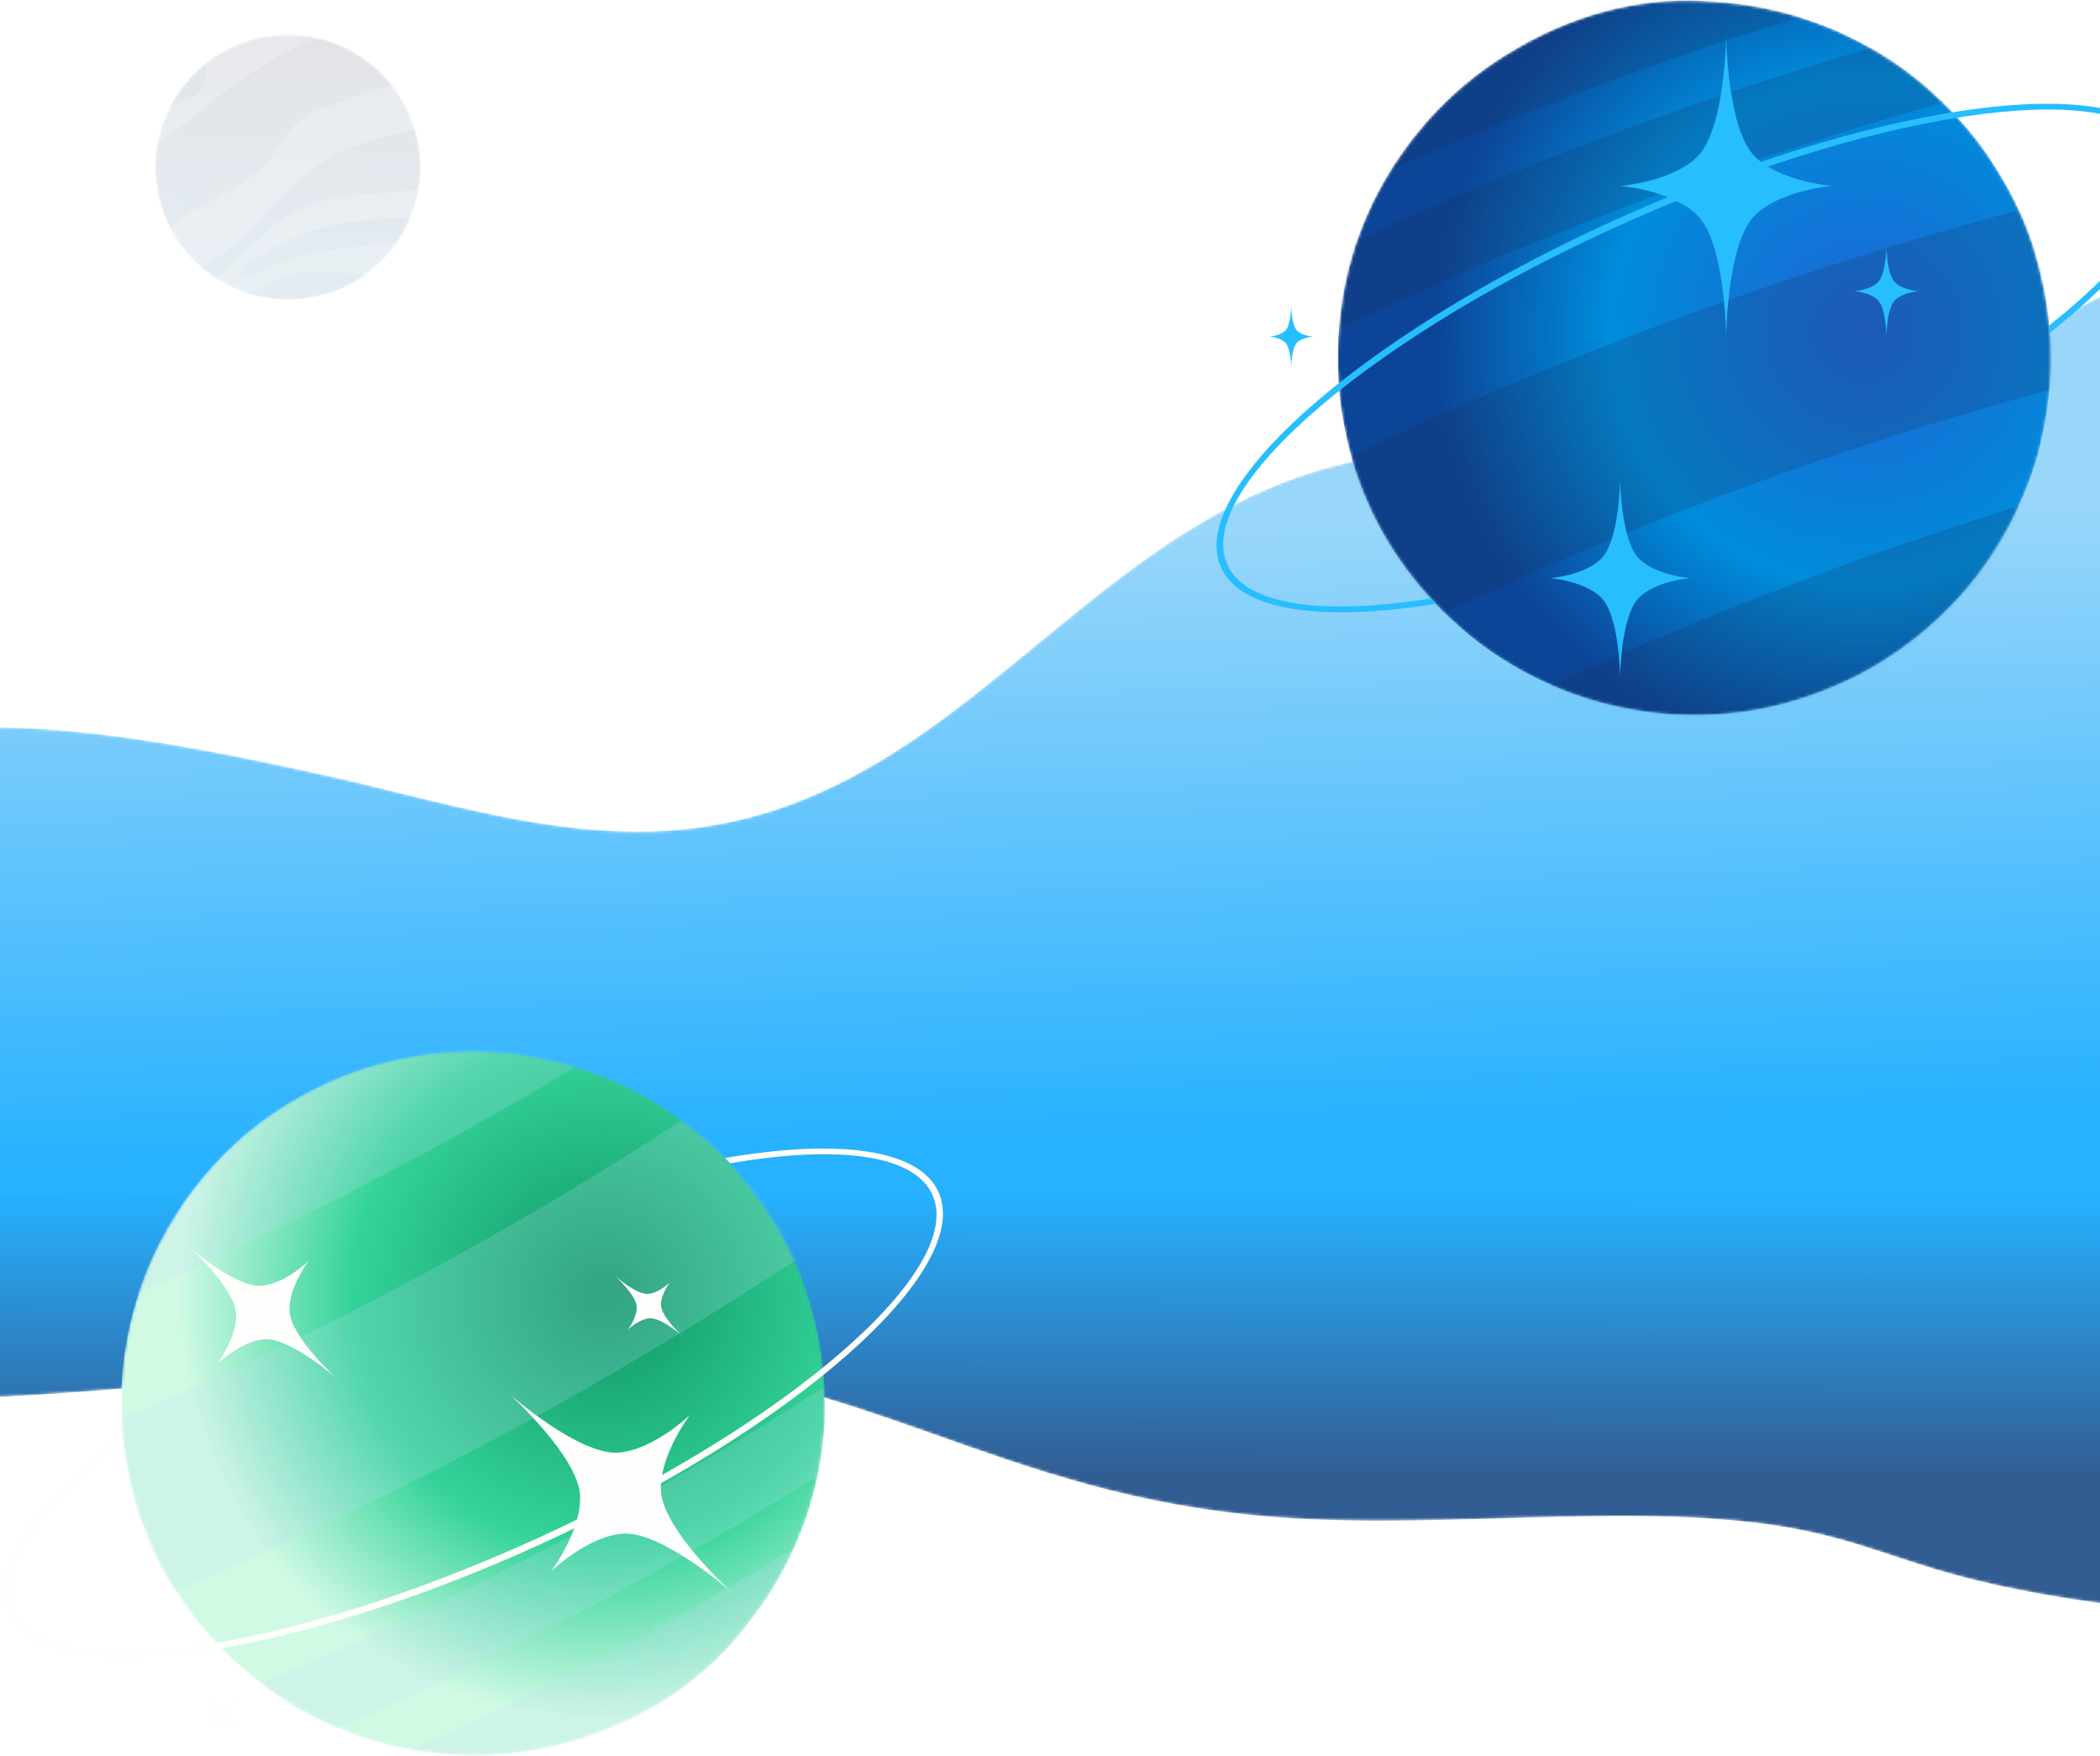 <svg width="744" height="622" viewBox="0 0 744 622" fill="none" xmlns="http://www.w3.org/2000/svg">
<mask id="mask0_455_3442" style="mask-type:luminance" maskUnits="userSpaceOnUse" x="55" y="12" width="94" height="95">
<path d="M101.995 12.237C127.949 12.237 148.989 33.277 148.989 59.232C148.989 85.186 127.949 106.227 101.995 106.227C76.04 106.227 55 85.186 55 59.232C55 33.277 76.04 12.237 101.995 12.237Z" fill="white"/>
</mask>
<g mask="url(#mask0_455_3442)">
<path d="M101.995 12.237C127.949 12.237 148.989 33.277 148.989 59.232C148.989 85.186 127.949 106.227 101.995 106.227C76.04 106.227 55 85.186 55 59.232C55 33.277 76.04 12.237 101.995 12.237Z" fill="url(#paint0_linear_455_3442)" fill-opacity="0.1"/>
<path opacity="0.3" d="M130.692 86.8C134.072 86.414 137.477 86.042 140.874 85.626C142.69 82.952 144.24 80.08 145.483 77.051C134.965 77.533 124.415 77.747 114.321 80.597C107.484 82.527 101.058 85.626 94.833 89.006C92.133 90.472 88.823 91.82 86.447 93.781C85.278 94.749 82.581 98.229 85.908 98.128C89.563 98.014 92.728 95.751 96.002 94.39C99.631 92.88 103.387 91.693 107.195 90.722C114.899 88.756 122.8 87.701 130.688 86.795L130.692 86.8ZM106.875 73.698C94.921 79.301 86.779 90.625 76.173 98.496C74.496 97.393 72.894 96.184 71.38 94.88C75.333 92.608 79.088 89.991 82.577 87.058C93.717 77.677 102.179 65.145 114.479 57.345C123.273 51.768 133.503 48.962 143.627 46.55C144.752 46.283 145.89 46.021 147.033 45.78C148.302 50.043 148.989 54.556 148.989 59.231C148.989 61.958 148.753 64.633 148.307 67.237C144.792 67.609 141.268 67.925 137.74 68.178C127.247 68.931 116.396 69.238 106.875 73.698ZM119.635 36.307C114.833 37.966 109.913 39.691 106.026 42.965C100.966 47.229 98.235 53.633 93.77 58.518C87.712 65.141 78.983 68.481 71.117 72.81C67.217 74.955 63.334 77.607 60.24 80.82C56.891 74.355 54.996 67.014 54.996 59.231C54.996 56.334 55.258 53.493 55.762 50.739C63.045 46.209 69.66 40.387 76.405 35.007C87.449 26.205 99.894 18.212 113.135 13.567C123.325 16.045 132.216 21.845 138.593 29.755C132.273 31.939 125.952 34.123 119.635 36.303V36.307ZM65.641 35.524C63.886 36.242 62.104 36.907 60.31 37.516C63.33 31.729 67.519 26.651 72.566 22.593C73.529 26.24 73.144 30.122 70.517 32.692C69.165 34.014 67.397 34.81 65.646 35.524H65.641ZM88.04 104.116C95.547 99.06 104.547 96.241 113.599 96.136C118.891 96.075 124.192 96.907 129.471 97.353C121.745 102.934 112.255 106.222 101.995 106.222C97.136 106.222 92.452 105.486 88.04 104.116Z" fill="url(#paint1_linear_455_3442)" fill-opacity="0.1"/>
</g>
<mask id="mask1_455_3442" style="mask-type:luminance" maskUnits="userSpaceOnUse" x="-798" y="80" width="1780" height="348">
<path d="M938.576 93.057C866.895 68.957 776.515 79.823 719.476 119.423C702.971 130.867 688.853 144.577 669.276 153.006C616.072 175.932 546.999 151.808 486.87 161.97C385.022 179.173 342.3 286.237 238.291 294.097C195.854 297.305 153.128 282.844 113.104 274.12C54.131 261.26 -10.61 248.564 -66.91 266.344C-118.378 282.6 -155.709 322.638 -211.518 326.605C-256.319 329.792 -296.728 308.48 -337.519 294.178C-433.859 260.412 -549.493 265.967 -641.63 303.666C-709.267 331.343 -762.534 376.157 -797.38 427.17L981.995 425.798L938.576 93.034L938.576 93.057Z" fill="white"/>
</mask>
<g mask="url(#mask1_455_3442)">
<path d="M938.576 93.057C866.895 68.957 776.515 79.823 719.476 119.423C702.971 130.867 688.853 144.577 669.276 153.006C616.072 175.932 546.999 151.808 486.87 161.97C385.022 179.173 342.3 286.237 238.291 294.097C195.854 297.305 153.128 282.844 113.104 274.12C54.131 261.26 -10.61 248.564 -66.91 266.344C-118.378 282.6 -155.709 322.638 -211.518 326.605C-256.319 329.792 -296.728 308.48 -337.519 294.178C-433.859 260.412 -549.493 265.967 -641.63 303.666C-709.267 331.343 -762.534 376.157 -797.38 427.17L981.995 425.798L938.576 93.034L938.576 93.057Z" fill="url(#paint2_linear_455_3442)"/>
</g>
<mask id="mask2_455_3442" style="mask-type:luminance" maskUnits="userSpaceOnUse" x="-835" y="422" width="1782" height="151">
<path d="M905.705 567.521C834.107 577.893 743.543 573.141 686.159 555.989C669.554 551.032 655.324 545.097 635.664 541.442C582.236 531.499 513.249 541.884 452.977 537.455C350.887 529.956 307.365 483.652 203.177 480.19C160.666 478.777 117.99 485.001 77.98 488.747C19.026 494.27 -45.704 499.718 -102.195 491.998C-153.838 484.939 -191.494 467.61 -247.398 465.861C-292.275 464.456 -332.583 473.642 -373.323 479.8C-469.541 494.335 -585.353 491.862 -677.864 475.51C-745.774 463.505 -799.419 444.102 -834.664 422.03L946.848 423.723L905.705 567.53L905.705 567.521Z" fill="white"/>
</mask>
<g mask="url(#mask2_455_3442)">
<path d="M905.705 567.521C834.107 577.893 743.543 573.141 686.159 555.989C669.554 551.032 655.324 545.097 635.664 541.442C582.236 531.499 513.249 541.884 452.977 537.455C350.887 529.956 307.365 483.652 203.177 480.19C160.666 478.777 117.99 485.001 77.98 488.747C19.026 494.27 -45.704 499.718 -102.195 491.998C-153.838 484.939 -191.494 467.61 -247.398 465.861C-292.275 464.456 -332.583 473.642 -373.323 479.8C-469.541 494.335 -585.353 491.862 -677.864 475.51C-745.775 463.505 -799.419 444.102 -834.664 422.03L946.848 423.723L905.705 567.53L905.705 567.521Z" fill="url(#paint3_linear_455_3442)"/>
</g>
<mask id="mask3_455_3442" style="mask-type:luminance" maskUnits="userSpaceOnUse" x="42" y="372" width="251" height="250">
<path d="M255.53 408.766C254.812 408.064 254.113 407.378 253.415 406.725C247.023 400.624 238.87 394.167 228.598 388.405C223.679 385.495 216.806 382.089 207.965 379.1C205.826 378.344 203.4 377.588 200.962 376.917C200.377 376.748 199.777 376.596 199.193 376.427C198.969 376.355 198.748 376.317 198.508 376.264C197.839 376.082 197.187 375.917 196.52 375.77C193.076 374.937 189.743 374.266 186.505 373.776C185.448 373.6 184.392 373.458 183.353 373.298C183.216 373.272 183.097 373.262 182.945 373.254C182.196 373.161 181.448 373.069 180.717 372.993C174.63 372.294 168.965 372.162 163.742 372.36C162.748 372.4 161.754 372.44 160.778 372.496C160.34 372.521 159.937 372.544 159.499 372.569C159.095 372.592 158.691 372.615 158.287 372.638C158.103 372.666 157.935 372.675 157.767 372.685C157.565 372.696 157.363 372.708 157.179 372.735C156.826 372.772 156.456 372.794 156.104 372.831C149.453 373.448 144.393 374.396 140.26 375.308C140.143 375.331 140.026 375.355 139.909 375.378C139.959 375.359 140.026 375.355 140.06 375.353C139.626 375.445 139.21 375.553 138.81 375.644C137.11 376.011 135.166 376.545 133.208 377.13C132.127 377.411 131.064 377.708 130.154 378.014C127.65 378.782 124.34 379.917 121.899 380.901C121.899 380.901 121.868 380.936 121.834 380.938C120.646 381.411 119.492 381.883 118.356 382.37C118.356 382.37 118.341 382.388 118.325 382.406C118.309 382.423 118.259 382.443 118.226 382.445C117.551 382.737 116.892 383.011 116.284 383.299C115.429 383.686 114.608 384.07 113.804 384.471C111.306 385.627 108.783 386.92 106.218 388.367C106.202 388.385 106.186 388.402 106.152 388.404C104.126 389.533 102.103 390.73 100.055 392.063C89.689 398.617 80.51 406.673 72.53 416.147C68.342 420.963 63.973 426.988 59.915 433.992L59.455 434.761C59.455 434.761 59.455 434.761 59.439 434.779C59.423 434.797 59.407 434.814 59.391 434.832C58.322 436.717 57.27 438.618 56.198 440.756C55.471 442.149 54.692 443.814 54.067 445.235C54.051 445.253 54.036 445.27 54.022 445.322C53.962 445.46 53.887 445.617 53.828 445.755C52.802 448.093 52.324 449.134 51.638 450.946C51.549 451.154 51.476 451.344 51.403 451.534C50.624 453.486 50.117 454.883 49.532 456.69C49.145 457.843 48.773 458.979 48.404 460.148C48.374 460.218 48.361 460.269 48.349 460.354C47.881 461.85 47.464 463.36 47.05 464.903C47.036 464.955 47.022 465.006 46.992 465.076C46.633 466.413 46.307 467.749 45.999 469.101C45.786 470.059 45.589 470.999 45.408 471.921C45.345 472.279 45.248 472.639 45.185 472.997C43.319 482.493 42.937 490.249 42.943 495.162C42.939 495.669 42.946 496.057 42.942 496.277C42.924 498.524 42.965 500.632 43.065 502.315C43.097 502.853 43.116 503.443 43.168 504.031C43.17 504.065 43.174 504.132 43.176 504.166L43.184 504.301C43.352 507.128 43.628 510.624 44.305 515.179C47.347 536.467 55.73 556.132 68.888 572.907C69.255 573.393 69.637 573.861 70.022 574.362C70.075 574.41 70.113 574.475 70.168 574.556C72.214 577.141 74.392 579.685 76.354 581.717C76.478 581.828 76.605 581.973 76.732 582.117C78.282 583.751 80.041 585.508 81.884 587.243C82.171 587.531 82.459 587.818 82.728 588.09L83.691 588.946C84.351 589.533 84.993 590.105 85.635 590.676C87.186 592.056 88.716 593.353 90.15 594.47C91.426 595.478 92.682 596.436 93.934 597.327C94.059 597.438 94.218 597.547 94.358 597.64C94.782 597.954 95.224 598.283 95.646 598.563C96.351 599.063 97.039 599.547 97.691 599.999C97.726 600.031 97.78 600.079 97.815 600.11C97.869 600.158 97.922 600.206 97.992 600.235C115.389 612.209 135.217 619.331 156.232 621.168C156.759 621.222 157.301 621.259 157.828 621.313C158.066 621.333 158.303 621.354 158.541 621.374C159.321 621.43 160.083 621.471 160.794 621.498C177.726 622.539 193.699 619.953 207.98 615.066C232.724 606.93 252.057 592.449 265.019 575.041C265.019 575.041 265.05 575.005 265.066 574.988C265.193 574.845 265.335 574.685 265.444 574.527C266.089 573.73 266.698 572.902 267.355 572.02C267.606 571.702 267.839 571.367 268.073 571.033C268.417 570.574 268.745 570.133 269.04 569.694C269.04 569.694 269.056 569.677 269.072 569.659C269.461 569.113 269.819 568.603 270.146 568.128C270.161 568.111 270.177 568.093 270.193 568.075C271.607 566.018 272.471 564.652 272.533 564.547C273.694 562.775 274.419 561.636 275.532 559.63C275.612 559.541 275.671 559.403 275.732 559.298C275.825 559.158 275.884 559.019 275.96 558.863C276.035 558.707 276.112 558.584 276.187 558.428C276.63 557.642 277.087 556.806 277.575 555.934L277.788 555.55L278.561 554.07C278.561 554.07 278.625 553.999 278.639 553.948L278.67 553.912C279.459 552.415 280.372 550.454 281.12 548.824C281.135 548.806 281.151 548.789 281.149 548.755C281.224 548.599 281.299 548.442 281.359 548.304C281.493 548.009 281.612 547.732 281.73 547.455C281.76 547.386 281.79 547.317 281.835 547.23C282.578 545.532 283.025 544.527 283.622 542.923C283.681 542.784 283.738 542.612 283.797 542.474C283.813 542.456 283.829 542.438 283.843 542.387C284.268 541.299 284.691 540.177 285.096 539.039C285.254 538.574 285.396 538.127 285.572 537.678C285.759 537.144 285.931 536.627 286.119 536.093C286.322 535.541 286.506 534.939 286.688 534.304C287.411 531.983 288.035 529.702 288.579 527.509C288.593 527.458 288.607 527.406 288.621 527.355C291.686 515.038 292.278 504.856 292.262 498.913C292.265 498.406 292.259 498.018 292.263 497.798C292.254 496.228 292.213 494.694 292.17 493.126C292.16 492.671 292.149 492.215 292.155 491.742C292.114 489.921 291.902 486.927 291.533 483.571C290.843 477.093 289.678 470.861 288.026 464.961C287.785 464.046 287.529 463.149 287.277 462.319C287.104 461.687 286.894 460.99 286.666 460.277C282.666 446.997 277.116 436.608 271.932 428.968C271.506 428.334 271.097 427.716 270.693 427.165C270.637 427.084 270.546 426.971 270.491 426.889C265.753 419.933 260.743 414.073 255.823 409.154C255.734 409.075 255.645 408.995 255.555 408.916L255.53 408.766Z" fill="white"/>
</mask>
<g mask="url(#mask3_455_3442)">
<path d="M255.53 408.767C254.812 408.065 254.113 407.379 253.415 406.726C247.023 400.625 238.87 394.168 228.598 388.406C223.679 385.496 216.806 382.09 207.965 379.101C205.826 378.345 203.4 377.589 200.962 376.918C200.377 376.749 199.777 376.597 199.193 376.428C198.969 376.356 198.748 376.318 198.508 376.265C197.839 376.083 197.187 375.918 196.52 375.77C193.076 374.937 189.743 374.267 186.505 373.777C185.448 373.601 184.392 373.459 183.353 373.299C183.216 373.273 183.097 373.263 182.945 373.254C182.196 373.162 181.448 373.07 180.717 372.994C174.63 372.295 168.965 372.163 163.742 372.361C162.748 372.401 161.754 372.441 160.778 372.497C160.341 372.522 159.937 372.545 159.499 372.57C159.095 372.593 158.691 372.616 158.287 372.639C158.103 372.667 157.935 372.676 157.767 372.686C157.565 372.697 157.363 372.709 157.179 372.736C156.826 372.773 156.456 372.795 156.104 372.832C149.453 373.449 144.393 374.397 140.26 375.309C140.143 375.332 140.026 375.356 139.909 375.379C139.959 375.36 140.026 375.356 140.06 375.354C139.626 375.446 139.21 375.554 138.81 375.645C137.11 376.012 135.166 376.546 133.208 377.131C132.127 377.412 131.064 377.709 130.154 378.015C127.65 378.783 124.34 379.918 121.899 380.902C121.899 380.902 121.868 380.937 121.834 380.939C120.646 381.412 119.492 381.884 118.356 382.371C118.356 382.371 118.341 382.389 118.325 382.406C118.309 382.424 118.259 382.444 118.226 382.446C117.551 382.738 116.892 383.012 116.284 383.3C115.429 383.687 114.608 384.071 113.804 384.472C111.306 385.628 108.783 386.921 106.218 388.368C106.202 388.386 106.186 388.403 106.152 388.405C104.126 389.534 102.103 390.731 100.055 392.064C89.689 398.618 80.51 406.674 72.53 416.148C68.342 420.964 63.973 426.989 59.915 433.993L59.455 434.762C59.455 434.762 59.455 434.762 59.439 434.78C59.423 434.798 59.407 434.815 59.391 434.833C58.322 436.718 57.27 438.619 56.198 440.757C55.471 442.15 54.692 443.815 54.067 445.236C54.051 445.254 54.036 445.271 54.022 445.323C53.962 445.461 53.887 445.618 53.828 445.756C52.802 448.094 52.324 449.135 51.638 450.947C51.549 451.155 51.476 451.345 51.403 451.535C50.625 453.487 50.117 454.884 49.532 456.691C49.145 457.844 48.774 458.98 48.404 460.149C48.375 460.219 48.361 460.27 48.349 460.355C47.881 461.851 47.464 463.361 47.05 464.904C47.036 464.956 47.022 465.007 46.992 465.077C46.633 466.414 46.307 467.75 46 469.102C45.786 470.059 45.589 470.999 45.408 471.922C45.345 472.28 45.248 472.64 45.185 472.998C43.319 482.494 42.937 490.249 42.943 495.163C42.939 495.67 42.946 496.058 42.942 496.278C42.924 498.524 42.965 500.633 43.065 502.316C43.097 502.854 43.116 503.444 43.168 504.032C43.17 504.066 43.174 504.133 43.176 504.167L43.184 504.302C43.352 507.129 43.628 510.625 44.305 515.18C47.347 536.468 55.73 556.133 68.888 572.908C69.255 573.394 69.637 573.862 70.022 574.363C70.075 574.411 70.113 574.476 70.169 574.557C72.214 577.142 74.392 579.685 76.354 581.718C76.479 581.829 76.605 581.974 76.732 582.118C78.282 583.752 80.041 585.509 81.884 587.244C82.172 587.531 82.459 587.819 82.728 588.091L83.691 588.947C84.351 589.534 84.993 590.106 85.635 590.677C87.186 592.057 88.716 593.354 90.15 594.471C91.426 595.479 92.682 596.437 93.934 597.328C94.059 597.439 94.218 597.548 94.359 597.641C94.782 597.955 95.224 598.284 95.646 598.564C96.352 599.064 97.039 599.548 97.691 600C97.726 600.032 97.78 600.08 97.816 600.111C97.869 600.159 97.922 600.207 97.992 600.236C115.39 612.209 135.217 619.332 156.232 621.169C156.759 621.223 157.301 621.26 157.828 621.314C158.066 621.334 158.303 621.355 158.541 621.375C159.321 621.431 160.083 621.472 160.794 621.499C177.726 622.54 193.699 619.954 207.981 615.067C232.724 606.931 252.058 592.45 265.019 575.042C265.019 575.042 265.051 575.006 265.066 574.989C265.193 574.846 265.335 574.686 265.444 574.528C266.089 573.731 266.698 572.903 267.355 572.021C267.606 571.702 267.839 571.368 268.073 571.034C268.417 570.575 268.745 570.134 269.04 569.695C269.04 569.695 269.056 569.678 269.072 569.66C269.461 569.114 269.819 568.604 270.146 568.129C270.161 568.111 270.177 568.094 270.193 568.076C271.607 566.019 272.471 564.653 272.533 564.548C273.694 562.776 274.419 561.637 275.533 559.631C275.612 559.542 275.671 559.404 275.732 559.299C275.825 559.159 275.884 559.02 275.96 558.864C276.035 558.708 276.112 558.585 276.187 558.429C276.63 557.643 277.087 556.807 277.575 555.935L277.788 555.551L278.562 554.071C278.562 554.071 278.625 554 278.639 553.949L278.67 553.913C279.459 552.416 280.372 550.455 281.12 548.825C281.135 548.807 281.151 548.79 281.149 548.756C281.224 548.6 281.299 548.443 281.359 548.305C281.493 548.01 281.612 547.733 281.73 547.456C281.76 547.387 281.79 547.318 281.835 547.231C282.578 545.533 283.025 544.528 283.622 542.924C283.681 542.785 283.738 542.613 283.798 542.475C283.813 542.457 283.829 542.439 283.843 542.388C284.268 541.3 284.691 540.178 285.096 539.04C285.254 538.575 285.396 538.128 285.572 537.679C285.759 537.145 285.931 536.628 286.119 536.094C286.323 535.542 286.506 534.94 286.688 534.305C287.411 531.984 288.035 529.703 288.579 527.51C288.593 527.459 288.607 527.407 288.621 527.356C291.686 515.039 292.278 504.857 292.262 498.914C292.265 498.407 292.259 498.019 292.263 497.799C292.254 496.229 292.213 494.695 292.17 493.127C292.16 492.672 292.15 492.216 292.155 491.743C292.114 489.922 291.902 486.928 291.533 483.572C290.843 477.094 289.678 470.862 288.026 464.962C287.785 464.047 287.529 463.15 287.277 462.32C287.104 461.688 286.894 460.991 286.666 460.278C282.666 446.998 277.116 436.609 271.932 428.969C271.506 428.335 271.097 427.717 270.693 427.166C270.637 427.085 270.546 426.972 270.491 426.89C265.753 419.934 260.743 414.074 255.823 409.155C255.734 409.076 255.645 408.996 255.555 408.917L255.53 408.767Z" fill="url(#paint4_radial_455_3442)"/>
<g style="mix-blend-mode:screen" opacity="0.2">
<path d="M360.234 390.474C355.758 378.017 350.578 366.782 345.104 356.848C344.989 356.618 344.858 356.406 344.743 356.176C343.704 354.328 342.684 352.529 341.649 350.748C338.373 345.094 334.441 339.207 330.218 333.252C178.15 452.855 -3.941 537.218 -191.335 576.266C-188.705 588.93 -185.16 601.356 -180.502 613.465C-180.058 614.689 -179.58 615.911 -179.101 617.133C-179.042 617.281 -178.982 617.43 -178.905 617.594C-176.355 624.1 -173.466 630.621 -170.667 635.914C-170.495 636.258 -170.289 636.601 -170.116 636.946C-170.039 637.11 -169.926 637.306 -169.815 637.469C20.159 595.775 204.449 510.34 360.234 390.474ZM-21.082 761.038C-21.581 760.881 -22.08 760.724 -22.58 760.567C-23.717 760.193 -24.818 759.851 -25.955 759.477C-61.4 748.031 -92.648 729.643 -118.626 705.298C57.223 669.78 228.615 593.812 374.671 485.848C374.613 487.709 374.512 489.69 374.381 491.74C373.625 505.121 371.631 518.995 368.42 533.124C366.782 540.494 365.056 546.958 363.819 550.861C363.507 551.858 363.193 552.822 362.881 553.819C361.848 557.17 360.792 560.438 359.692 563.793C359.55 564.24 359.277 565.049 358.886 566.135C354.774 578.189 346.58 598.276 332.243 621.567C229.771 684.29 118.866 733.618 4.48 767.359C-2.447 765.915 -9.358 764.453 -16.252 762.433C-17.797 762.015 -19.378 761.565 -21.048 761.036L-21.082 761.038ZM-158.471 387.812C-158.255 387.462 -158.057 387.096 -157.842 386.746C-156.738 384.859 -155.668 382.975 -154.483 381.033C-152.84 378.288 -151.125 375.607 -149.392 372.942C-149.297 372.835 -149.253 372.714 -149.176 372.592C-147.18 369.523 -145.147 366.52 -143.044 363.546C-142.933 363.422 -142.858 363.265 -142.747 363.141C-141.111 360.836 -139.457 358.546 -137.765 356.322C-137.251 355.6 -136.78 355 -136.277 354.363C-39.215 323.858 55.004 281.647 142.842 229.013C146.681 229.367 150.676 229.797 155.017 230.376C155.818 230.482 156.667 230.569 157.434 230.677C157.86 230.737 158.304 230.813 158.747 230.889C159.155 230.933 159.514 230.997 159.94 231.057C160.843 231.191 161.73 231.343 162.636 231.51C163.557 231.66 164.496 231.826 165.468 231.99C167.653 232.371 169.871 232.751 172.042 233.184C175.049 233.755 178.223 234.57 181.339 235.269C75.746 301.75 -39.53 353.405 -158.471 387.812ZM-196.054 539.056C-197.023 519.138 -195.717 498.821 -191.804 478.337C-189.988 468.289 -188.025 460.698 -186.329 454.591L-186.246 454.282C-186.246 454.282 -186.19 454.076 -186.163 453.973C-185.801 452.669 -185.436 451.433 -185.1 450.266C-184.511 448.24 -183.79 445.886 -182.976 443.391C-35.472 406.439 107.314 341.359 232.839 253.09C235.462 254.307 238.055 255.307 240.687 256.659C241.992 257.31 243.3 257.995 244.626 258.696C245.079 258.94 245.531 259.151 245.985 259.395C247.154 260.02 248.323 260.646 249.494 261.305C254.279 263.935 258.989 266.721 263.103 269.424C280.11 280.151 292.538 290.853 301.109 299.463C304.011 302.234 306.542 305.027 309.19 307.797C158.888 418.485 -15.867 498.124 -196.039 539.038L-196.054 539.056ZM-130.499 693.433C-132.754 691.013 -135.042 688.628 -137.202 686.101C-137.31 686.006 -137.403 685.859 -137.476 685.762C-137.565 685.683 -137.639 685.586 -137.712 685.488C-138.818 684.218 -139.946 682.864 -141.13 681.429C-141.839 680.575 -142.551 679.687 -143.263 678.799C-143.501 678.492 -143.737 678.219 -143.974 677.912C-145.745 675.7 -147.487 673.385 -149.268 671.005C37.094 633.333 218.585 551.655 371.917 435.407C373.356 444.526 374.302 454.45 374.639 465.202C224.705 575.836 49.631 654.648 -130.481 693.449L-130.499 693.433Z" fill="#C4DBFB"/>
</g>
</g>
<g filter="url(#filter0_d_455_3442)">
<path d="M43.302 507.192C43.37 508.049 43.438 508.905 43.54 509.76C13.861 533.922 -1.551 556.51 5.023 570.844C17.215 597.39 100.086 585.88 189.753 545.154C279.436 504.411 342.47 449.67 330.293 423.106C325.317 412.291 308.657 407.794 284.559 409.017C276.684 409.416 267.984 410.452 258.691 412.045C258.114 411.437 257.534 410.796 256.905 410.174C296.583 403.321 325.429 406.82 332.45 422.123C345.189 449.886 281.597 506.042 190.729 547.325C137.736 571.401 87.002 585.159 51.369 586.973C25.905 588.258 8.142 583.418 2.834 571.863C-4.205 556.544 12.071 532.556 43.286 507.21L43.302 507.192Z" fill="#FEFEFC"/>
</g>
<path d="M195.251 556.561C195.251 556.561 208.175 544.094 220.692 543.224C234.503 542.264 259.194 563.946 259.194 563.946C259.194 563.946 234.819 541.908 234.164 528.056C233.568 515.502 244.425 501.193 244.425 501.193C244.425 501.193 231.502 513.66 218.985 514.53C205.174 515.49 180.483 493.808 180.483 493.808C180.483 493.808 204.857 515.846 205.513 529.698C206.108 542.252 195.251 556.561 195.251 556.561Z" fill="#FEFEFC"/>
<path d="M76.882 483.172C76.882 483.172 85.402 474.945 93.668 474.37C102.775 473.747 119.063 488.037 119.063 488.037C119.063 488.037 102.997 473.498 102.554 464.365C102.162 456.074 109.328 446.641 109.328 446.641C109.328 446.641 100.808 454.868 92.542 455.443C83.435 456.066 67.147 441.776 67.147 441.776C67.147 441.776 83.213 456.315 83.656 465.448C84.048 473.739 76.882 483.172 76.882 483.172Z" fill="#FEFEFC"/>
<path d="M74.074 612.518C74.074 612.518 76.723 609.967 79.293 609.769C82.115 609.573 87.189 614.03 87.189 614.03C87.189 614.03 82.196 609.518 82.044 606.671C81.925 604.109 84.162 601.159 84.162 601.159C84.162 601.159 81.513 603.711 78.944 603.909C76.121 604.104 71.047 599.647 71.047 599.647C71.047 599.647 76.04 604.159 76.192 607.006C76.311 609.568 74.074 612.518 74.074 612.518Z" fill="#FEFEFC"/>
<path d="M222.48 470.947C222.48 470.947 226.39 467.192 230.137 466.927C234.287 466.638 241.728 473.173 241.728 473.173C241.728 473.173 234.381 466.531 234.184 462.369C233.993 458.595 237.28 454.284 237.28 454.284C237.28 454.284 233.37 458.039 229.623 458.305C225.473 458.593 218.032 452.058 218.032 452.058C218.032 452.058 225.379 458.7 225.576 462.862C225.766 466.636 222.48 470.947 222.48 470.947Z" fill="#FEFEFC"/>
<mask id="mask4_455_3442" style="mask-type:luminance" maskUnits="userSpaceOnUse" x="473" y="0" width="254" height="254">
<path d="M726.373 119.711C726.421 120.726 726.47 121.717 726.494 122.684C726.808 131.626 726.204 142.139 723.644 153.788C722.533 159.468 720.48 166.96 716.784 175.66C715.915 177.787 714.852 180.131 713.717 182.427C713.451 182.983 713.161 183.539 712.896 184.095C712.799 184.312 712.678 184.506 712.558 184.723C712.244 185.352 711.93 185.956 711.591 186.56C709.901 189.726 708.162 192.699 706.35 195.478C705.771 196.396 705.167 197.291 704.587 198.185C704.515 198.306 704.442 198.402 704.346 198.523C703.911 199.152 703.476 199.78 703.041 200.384C699.467 205.459 695.747 209.834 692.076 213.652C691.375 214.377 690.675 215.102 689.975 215.803C689.661 216.118 689.371 216.408 689.057 216.722C688.767 217.012 688.477 217.302 688.187 217.592C688.042 217.713 687.922 217.833 687.801 217.954C687.656 218.099 687.511 218.244 687.366 218.365C687.1 218.607 686.835 218.873 686.569 219.114C681.618 223.73 677.487 226.921 674.009 229.434C673.913 229.507 673.816 229.579 673.72 229.652C673.768 229.627 673.816 229.579 673.84 229.555C673.478 229.821 673.116 230.062 672.778 230.304C671.353 231.343 669.638 232.455 667.875 233.543C666.933 234.171 665.991 234.775 665.145 235.259C662.875 236.636 659.783 238.376 657.392 239.56C657.392 239.56 657.344 239.56 657.32 239.585C656.16 240.165 655.025 240.721 653.89 241.252C653.89 241.252 653.866 241.252 653.842 241.252C653.817 241.252 653.769 241.276 653.745 241.301C653.069 241.615 652.417 241.929 651.789 242.195C650.919 242.581 650.074 242.944 649.228 243.282C646.668 244.394 643.987 245.433 641.161 246.4C641.137 246.4 641.113 246.4 641.089 246.424C638.867 247.198 636.596 247.923 634.205 248.575C622.25 252.007 609.956 253.53 597.396 253.191C590.923 253.119 583.412 252.369 575.369 250.726L574.475 250.557C574.475 250.557 574.475 250.557 574.451 250.557C574.427 250.557 574.402 250.557 574.378 250.557C572.229 250.098 570.079 249.614 567.736 248.986C566.19 248.599 564.403 248.068 562.906 247.584C562.882 247.584 562.857 247.584 562.809 247.56C562.664 247.512 562.495 247.463 562.35 247.415C559.887 246.618 558.775 246.279 556.94 245.578C556.722 245.506 556.529 245.433 556.336 245.361C554.331 244.636 552.93 244.08 551.167 243.306C550.032 242.823 548.921 242.34 547.786 241.832C547.713 241.808 547.665 241.784 547.593 241.736C546.143 241.083 544.718 240.382 543.269 239.657C543.221 239.633 543.173 239.609 543.1 239.585C541.844 238.956 540.612 238.304 539.381 237.627C538.511 237.144 537.666 236.66 536.845 236.177C536.531 235.984 536.192 235.814 535.878 235.621C527.425 230.642 521.29 225.712 517.571 222.401C517.184 222.063 516.894 221.797 516.725 221.652C515.01 220.154 513.44 218.703 512.233 217.495C511.846 217.108 511.411 216.698 511.001 216.263C510.977 216.238 510.928 216.19 510.904 216.166L510.808 216.069C508.779 214.039 506.315 211.477 503.32 207.9C489.239 191.273 479.988 171.697 476.148 150.453C476.027 149.849 475.931 149.245 475.81 148.616C475.81 148.544 475.786 148.471 475.762 148.375C475.182 145.088 474.723 141.728 474.506 138.877C474.506 138.707 474.482 138.514 474.457 138.321C474.264 136.049 474.119 133.535 474.047 130.974C474.023 130.563 473.999 130.152 473.974 129.765V128.46C473.974 127.566 473.974 126.696 473.974 125.826C473.974 123.723 474.023 121.693 474.143 119.856C474.24 118.213 474.361 116.618 474.53 115.071C474.53 114.902 474.554 114.709 474.578 114.539C474.626 114.008 474.675 113.452 474.747 112.944C474.844 112.074 474.94 111.228 475.037 110.431C475.037 110.383 475.037 110.31 475.037 110.262C475.037 110.189 475.037 110.117 475.061 110.044C477.718 88.825 485.689 69.031 498.465 51.896C498.779 51.461 499.118 51.026 499.432 50.591C499.577 50.398 499.721 50.204 499.866 50.011C500.349 49.383 500.832 48.778 501.291 48.222C511.919 34.713 524.647 24.369 537.98 16.852C560.829 3.608 584.837 -1.274 606.767 0.636C606.767 0.636 606.816 0.636 606.84 0.636C607.033 0.636 607.251 0.636 607.444 0.66C608.482 0.708 609.521 0.805 610.632 0.902C611.043 0.926 611.453 0.974 611.864 1.022C612.443 1.071 612.999 1.119 613.53 1.192C613.53 1.192 613.554 1.192 613.579 1.192C614.255 1.264 614.883 1.337 615.463 1.409C615.487 1.409 615.511 1.409 615.535 1.409C618.047 1.723 619.665 1.989 619.786 2.013C621.911 2.327 623.264 2.545 625.534 3.053C625.655 3.053 625.8 3.101 625.921 3.125C626.09 3.149 626.235 3.198 626.404 3.246C626.573 3.294 626.718 3.318 626.887 3.367C627.781 3.56 628.723 3.778 629.713 3.995L630.148 4.092L631.79 4.503C631.79 4.503 631.887 4.503 631.935 4.527H631.983C633.65 4.938 635.751 5.566 637.49 6.098C637.514 6.098 637.538 6.098 637.563 6.122C637.732 6.17 637.901 6.219 638.046 6.267C638.36 6.364 638.649 6.46 638.939 6.557C639.012 6.581 639.084 6.605 639.181 6.629C640.968 7.209 642.031 7.548 643.649 8.176C643.794 8.224 643.963 8.297 644.108 8.345C644.132 8.345 644.156 8.345 644.205 8.369C645.316 8.78 646.451 9.215 647.586 9.675C648.045 9.868 648.48 10.061 648.939 10.23C649.47 10.448 649.977 10.665 650.509 10.883C651.064 11.101 651.644 11.366 652.248 11.656C654.494 12.671 656.643 13.735 658.672 14.798C658.721 14.822 658.769 14.847 658.817 14.871C670.217 20.84 678.333 27.245 682.825 31.256C683.212 31.595 683.502 31.861 683.671 32.006C684.854 33.069 685.989 34.133 687.149 35.22C687.487 35.534 687.825 35.849 688.187 36.163C689.54 37.419 691.665 39.594 693.96 42.132C698.404 47.014 702.341 52.089 705.698 57.31C706.229 58.107 706.737 58.905 707.196 59.654C707.558 60.21 707.944 60.838 708.331 61.491C715.697 73.454 719.828 84.644 722.122 93.707C722.315 94.456 722.509 95.181 722.653 95.858C722.678 95.954 722.702 96.099 722.726 96.196C724.803 104.461 725.866 112.195 726.276 119.228C726.276 119.349 726.276 119.47 726.276 119.591L726.373 119.711Z" fill="white"/>
</mask>
<g mask="url(#mask4_455_3442)">
<path d="M726.373 119.712C726.421 120.727 726.469 121.718 726.493 122.685C726.807 131.627 726.203 142.14 723.643 153.789C722.532 159.469 720.479 166.961 716.784 175.661C715.914 177.788 714.852 180.132 713.716 182.428C713.451 182.984 713.161 183.54 712.895 184.096C712.799 184.313 712.678 184.507 712.557 184.724C712.243 185.353 711.929 185.957 711.591 186.561C709.9 189.727 708.161 192.7 706.35 195.479C705.77 196.397 705.166 197.292 704.587 198.186C704.514 198.307 704.442 198.403 704.345 198.524C703.91 199.153 703.476 199.781 703.041 200.385C699.466 205.46 695.747 209.835 692.075 213.653C691.375 214.378 690.674 215.103 689.974 215.804C689.66 216.118 689.37 216.408 689.056 216.723C688.766 217.013 688.477 217.303 688.187 217.593C688.042 217.714 687.921 217.834 687.8 217.955C687.655 218.1 687.51 218.245 687.366 218.366C687.1 218.608 686.834 218.874 686.568 219.115C681.617 223.731 677.487 226.922 674.009 229.435C673.912 229.508 673.816 229.58 673.719 229.653C673.767 229.628 673.816 229.58 673.84 229.556C673.478 229.822 673.115 230.063 672.777 230.305C671.352 231.344 669.637 232.456 667.874 233.544C666.932 234.172 665.99 234.776 665.145 235.26C662.874 236.637 659.783 238.377 657.392 239.561C657.392 239.561 657.343 239.561 657.319 239.586C656.16 240.166 655.025 240.721 653.889 241.253C653.889 241.253 653.865 241.253 653.841 241.253C653.817 241.253 653.769 241.277 653.745 241.302C653.068 241.616 652.416 241.93 651.788 242.196C650.919 242.582 650.073 242.945 649.228 243.283C646.668 244.395 643.987 245.434 641.161 246.401C641.137 246.401 641.113 246.401 641.088 246.425C638.866 247.199 636.596 247.924 634.205 248.576C622.249 252.008 609.955 253.531 597.396 253.192C590.923 253.12 583.411 252.37 575.368 250.727L574.474 250.558C574.474 250.558 574.474 250.558 574.45 250.558C574.426 250.558 574.402 250.558 574.378 250.558C572.228 250.099 570.079 249.615 567.736 248.987C566.19 248.6 564.403 248.069 562.905 247.585C562.881 247.585 562.857 247.585 562.809 247.561C562.664 247.513 562.495 247.464 562.35 247.416C559.886 246.618 558.775 246.28 556.939 245.579C556.722 245.507 556.529 245.434 556.336 245.362C554.331 244.637 552.93 244.081 551.167 243.307C550.032 242.824 548.921 242.341 547.785 241.833C547.713 241.809 547.665 241.785 547.592 241.737C546.143 241.084 544.718 240.383 543.269 239.658C543.22 239.634 543.172 239.61 543.1 239.586C541.844 238.957 540.612 238.305 539.38 237.628C538.511 237.145 537.665 236.661 536.844 236.178C536.53 235.985 536.192 235.815 535.878 235.622C527.424 230.643 521.29 225.713 517.57 222.402C517.184 222.064 516.894 221.798 516.725 221.653C515.01 220.155 513.44 218.704 512.232 217.496C511.846 217.109 511.411 216.699 511 216.263C510.976 216.239 510.928 216.191 510.904 216.167L510.807 216.07C508.778 214.04 506.315 211.478 503.32 207.901C489.239 191.274 479.988 171.698 476.148 150.454C476.027 149.85 475.93 149.246 475.809 148.617C475.809 148.545 475.785 148.472 475.761 148.376C475.182 145.089 474.723 141.729 474.505 138.878C474.505 138.708 474.481 138.515 474.457 138.322C474.264 136.05 474.119 133.536 474.046 130.975C474.022 130.564 473.998 130.153 473.974 129.766V128.461C473.974 127.567 473.974 126.697 473.974 125.827C473.974 123.724 474.022 121.694 474.143 119.857C474.24 118.214 474.36 116.619 474.529 115.072C474.529 114.903 474.554 114.71 474.578 114.54C474.626 114.009 474.674 113.453 474.747 112.945C474.843 112.075 474.94 111.229 475.037 110.432C475.037 110.384 475.037 110.311 475.037 110.263C475.037 110.19 475.037 110.118 475.061 110.045C477.718 88.826 485.688 69.032 498.465 51.897C498.779 51.462 499.117 51.027 499.431 50.592C499.576 50.399 499.721 50.205 499.866 50.012C500.349 49.383 500.832 48.779 501.291 48.224C511.918 34.714 524.647 24.37 537.979 16.853C560.828 3.609 584.836 -1.273 606.767 0.637C606.767 0.637 606.815 0.637 606.839 0.637C607.033 0.637 607.25 0.637 607.443 0.661C608.482 0.709 609.52 0.806 610.631 0.903C611.042 0.927 611.453 0.975 611.863 1.023C612.443 1.072 612.998 1.12 613.53 1.193C613.53 1.193 613.554 1.193 613.578 1.193C614.254 1.265 614.882 1.338 615.462 1.41C615.486 1.41 615.51 1.41 615.535 1.41C618.046 1.724 619.665 1.99 619.785 2.014C621.911 2.328 623.263 2.546 625.534 3.053C625.655 3.053 625.8 3.102 625.92 3.126C626.089 3.15 626.234 3.199 626.403 3.247C626.572 3.295 626.717 3.319 626.886 3.368C627.78 3.561 628.722 3.779 629.712 3.996L630.147 4.093L631.789 4.504C631.789 4.504 631.886 4.504 631.934 4.528H631.983C633.649 4.939 635.751 5.567 637.49 6.099C637.514 6.099 637.538 6.099 637.562 6.123C637.731 6.171 637.9 6.22 638.045 6.268C638.359 6.364 638.649 6.461 638.939 6.558C639.011 6.582 639.084 6.606 639.18 6.63C640.968 7.21 642.03 7.549 643.649 8.177C643.794 8.225 643.963 8.298 644.107 8.346C644.132 8.346 644.156 8.346 644.204 8.37C645.315 8.781 646.45 9.216 647.586 9.676C648.044 9.869 648.479 10.062 648.938 10.231C649.469 10.449 649.977 10.666 650.508 10.884C651.064 11.101 651.643 11.367 652.247 11.657C654.493 12.672 656.643 13.736 658.672 14.799C658.72 14.823 658.768 14.848 658.817 14.872C670.217 20.841 678.332 27.246 682.825 31.258C683.211 31.596 683.501 31.862 683.67 32.007C684.854 33.07 685.989 34.133 687.148 35.221C687.486 35.535 687.824 35.849 688.187 36.164C689.539 37.42 691.665 39.596 693.959 42.133C698.403 47.015 702.34 52.09 705.698 57.311C706.229 58.108 706.736 58.906 707.195 59.655C707.557 60.211 707.944 60.839 708.33 61.492C715.697 73.455 719.827 84.645 722.122 93.708C722.315 94.457 722.508 95.182 722.653 95.859C722.677 95.955 722.701 96.1 722.725 96.197C724.803 104.462 725.865 112.196 726.276 119.229C726.276 119.35 726.276 119.471 726.276 119.592L726.373 119.712Z" fill="url(#paint5_radial_455_3442)"/>
<g style="mix-blend-mode:screen" opacity="0.2">
<path d="M810.57 52.695C816.995 64.465 822.018 75.945 825.859 86.772C825.955 87.014 826.028 87.255 826.125 87.497C826.825 89.527 827.501 91.509 828.153 93.491C830.231 99.774 832.042 106.711 833.709 113.913C640.557 148.424 453.879 229.363 297.971 344.814C290.146 334.3 283.117 323.256 277.079 311.583C276.451 310.423 275.847 309.238 275.243 308.054C275.171 307.909 275.098 307.764 275.026 307.595C271.814 301.287 268.819 294.713 266.693 289.034C266.548 288.671 266.427 288.285 266.282 287.922C266.21 287.753 266.138 287.535 266.089 287.342C425.74 171.722 614.713 89.841 810.57 52.695ZM272.683 91.678C272.466 92.161 272.248 92.645 272.031 93.128C271.548 94.24 271.065 95.303 270.582 96.415C255.365 130.927 248.24 166.937 249.182 202.972C394.631 93.877 567.736 15.38 748.014 -22.419C746.565 -23.627 744.995 -24.884 743.352 -26.165C732.701 -34.6 720.842 -42.43 707.968 -49.511C701.278 -53.233 695.215 -56.278 691.423 -57.97C690.457 -58.405 689.515 -58.816 688.549 -59.251C685.313 -60.725 682.124 -62.127 678.84 -63.553C678.405 -63.746 677.608 -64.085 676.521 -64.52C664.614 -69.522 643.866 -76.845 616.549 -81.679C499.938 -46.394 387.796 4.287 285.122 68.09C281.547 74.301 277.997 80.512 274.881 87.086C274.156 88.536 273.432 90.035 272.707 91.654L272.683 91.678ZM462.96 446.802C463.371 446.875 463.781 446.972 464.192 447.044C466.366 447.479 468.515 447.938 470.786 448.349C473.974 448.953 477.162 449.461 480.35 449.944C480.495 449.944 480.616 449.993 480.761 450.017C484.432 450.573 488.079 451.056 491.751 451.467C491.92 451.467 492.089 451.515 492.258 451.515C495.108 451.829 497.958 452.119 500.784 452.337C501.677 452.434 502.45 452.482 503.272 452.53C591.816 399.651 687.317 356.801 786.417 325.793C788.736 322.652 791.103 319.34 793.59 315.667C794.049 314.99 794.557 314.289 794.991 313.637C795.233 313.274 795.474 312.888 795.716 312.501C795.957 312.163 796.151 311.848 796.392 311.486C796.899 310.713 797.382 309.939 797.866 309.142C798.373 308.344 798.88 307.522 799.411 306.676C800.595 304.767 801.802 302.834 802.938 300.9C804.532 298.242 806.053 295.293 807.623 292.466C686.061 327.582 569.209 380.002 462.96 446.802ZM322.994 373.428C337.437 387.567 353.716 400.255 371.879 411.082C380.719 416.472 387.796 420.097 393.569 422.924L393.859 423.069C393.859 423.069 394.052 423.166 394.148 423.215C395.38 423.819 396.564 424.375 397.675 424.906C399.607 425.825 401.877 426.864 404.317 427.927C531.748 341.237 677.318 277.047 828.83 241.52C829.675 238.716 830.665 236.082 831.414 233.182C831.8 231.756 832.163 230.306 832.525 228.831C832.646 228.324 832.791 227.84 832.911 227.333C833.225 226.028 833.539 224.723 833.829 223.394C835.061 218.004 836.124 212.566 836.848 207.636C840.182 187.552 840.447 170.949 839.698 158.672C839.554 154.611 839.143 150.817 838.829 146.95C653.624 186.127 475.471 264.697 323.018 373.428H322.994ZM250.172 219.938C250.486 223.273 250.752 226.608 251.211 229.943C251.211 230.088 251.259 230.257 251.283 230.378C251.283 230.499 251.308 230.62 251.332 230.741C251.549 232.432 251.815 234.197 252.105 236.058C252.274 237.169 252.467 238.305 252.66 239.441C252.733 239.828 252.781 240.19 252.853 240.577C253.336 243.405 253.916 246.281 254.52 249.229C408.688 133.634 592.927 51.342 784.388 13.615C778.447 6.389 771.563 -1.006 763.641 -8.498C578.725 30.436 400.984 109.804 250.172 219.913V219.938Z" fill="#1A2F4B"/>
</g>
</g>
<g filter="url(#filter1_d_455_3442)">
<path d="M508.827 213.869C508.223 213.241 507.62 212.613 507.04 211.96C468.733 218.099 441.223 214.522 434.774 199.9C422.843 172.808 487.355 117.971 578.605 77.683C669.879 37.395 753.835 26.664 765.791 53.756C770.646 64.801 762.844 80.414 745.696 97.79C740.092 103.47 733.45 109.343 725.987 115.288C726.059 116.134 726.156 117.004 726.204 117.898C758.11 92.546 774.872 68.402 767.989 52.79C755.502 24.465 670.097 34.664 577.615 75.483C523.681 99.289 479.095 128.339 453.734 154.029C435.62 172.397 427.335 189.073 432.528 200.867C439.412 216.504 468.564 220.37 508.803 213.869H508.827Z" fill="#27BEFF"/>
</g>
<path d="M573.992 65.866C573.992 65.866 592.155 64.464 601.261 55.57C611.308 45.758 611.55 12.479 611.55 12.479C611.55 12.479 611.792 45.758 621.839 55.57C630.945 64.464 649.108 65.866 649.108 65.866C649.108 65.866 630.945 67.268 621.839 76.161C611.792 85.974 611.55 119.253 611.55 119.253C611.55 119.253 611.308 85.974 601.261 76.161C592.155 67.268 573.992 65.866 573.992 65.866Z" fill="#27BEFF"/>
<path d="M549.211 204.783C549.211 204.783 561.19 203.865 567.205 197.992C573.822 191.515 573.991 169.571 573.991 169.571C573.991 169.571 574.161 191.515 580.778 197.992C586.793 203.865 598.772 204.783 598.772 204.783C598.772 204.783 586.793 205.702 580.778 211.575C574.161 218.052 573.991 239.996 573.991 239.996C573.991 239.996 573.822 218.052 567.205 211.575C561.19 205.702 549.211 204.783 549.211 204.783Z" fill="#27BEFF"/>
<path d="M449.749 119.229C449.749 119.229 453.469 118.939 455.353 117.126C457.406 115.12 457.454 108.281 457.454 108.281C457.454 108.281 457.502 115.096 459.555 117.126C461.415 118.939 465.159 119.229 465.159 119.229C465.159 119.229 461.439 119.519 459.555 121.331C457.502 123.337 457.454 130.177 457.454 130.177C457.454 130.177 457.406 123.361 455.353 121.331C453.493 119.519 449.749 119.229 449.749 119.229Z" fill="#27BEFF"/>
<path d="M657.03 103.157C657.03 103.157 662.513 102.722 665.242 100.063C668.261 97.115 668.334 87.085 668.334 87.085C668.334 87.085 668.406 97.115 671.425 100.063C674.154 102.746 679.637 103.157 679.637 103.157C679.637 103.157 674.154 103.592 671.425 106.25C668.406 109.199 668.334 119.229 668.334 119.229C668.334 119.229 668.261 109.199 665.242 106.25C662.513 103.568 657.03 103.157 657.03 103.157Z" fill="#27BEFF"/>
<defs>
<filter id="filter0_d_455_3442" x="-8.79" y="396.822" width="352.865" height="200.353" filterUnits="userSpaceOnUse" color-interpolation-filters="sRGB">
<feFlood flood-opacity="0" result="BackgroundImageFix"/>
<feColorMatrix in="SourceAlpha" type="matrix" values="0 0 0 0 0 0 0 0 0 0 0 0 0 0 0 0 0 0 127 0" result="hardAlpha"/>
<feOffset/>
<feGaussianBlur stdDeviation="5"/>
<feColorMatrix type="matrix" values="0 0 0 0 1 0 0 0 0 1 0 0 0 0 1 0 0 0 0.75 0"/>
<feBlend mode="normal" in2="BackgroundImageFix" result="effect1_dropShadow_455_3442"/>
<feBlend mode="normal" in="SourceGraphic" in2="effect1_dropShadow_455_3442" result="shape"/>
</filter>
<filter id="filter1_d_455_3442" x="421" y="26.753" width="358.519" height="200.132" filterUnits="userSpaceOnUse" color-interpolation-filters="sRGB">
<feFlood flood-opacity="0" result="BackgroundImageFix"/>
<feColorMatrix in="SourceAlpha" type="matrix" values="0 0 0 0 0 0 0 0 0 0 0 0 0 0 0 0 0 0 127 0" result="hardAlpha"/>
<feOffset/>
<feGaussianBlur stdDeviation="5"/>
<feColorMatrix type="matrix" values="0 0 0 0 1 0 0 0 0 1 0 0 0 0 1 0 0 0 0.75 0"/>
<feBlend mode="normal" in2="BackgroundImageFix" result="effect1_dropShadow_455_3442"/>
<feBlend mode="normal" in="SourceGraphic" in2="effect1_dropShadow_455_3442" result="shape"/>
</filter>
<linearGradient id="paint0_linear_455_3442" x1="101.995" y1="106.826" x2="101.995" y2="-10.284" gradientUnits="userSpaceOnUse">
<stop stop-color="#2A759F"/>
<stop offset="0.42" stop-color="#2E5382"/>
<stop offset="0.97" stop-color="#0F172A"/>
</linearGradient>
<linearGradient id="paint1_linear_455_3442" x1="79.754" y1="95.791" x2="116.72" y2="35.025" gradientUnits="userSpaceOnUse">
<stop stop-color="#315D93"/>
<stop offset="0.98" stop-color="#1E293B"/>
</linearGradient>
<linearGradient id="paint2_linear_455_3442" x1="66.586" y1="199.183" x2="73" y2="413.829" gradientUnits="userSpaceOnUse">
<stop stop-color="#98D6FA"/>
<stop offset="1" stop-color="#27B1FF"/>
</linearGradient>
<linearGradient id="paint3_linear_455_3442" x1="26.387" y1="521.486" x2="26.601" y2="422.161" gradientUnits="userSpaceOnUse">
<stop stop-color="#315D93"/>
<stop offset="1" stop-color="#27B1FF"/>
</linearGradient>
<radialGradient id="paint4_radial_455_3442" cx="0" cy="0" r="1" gradientUnits="userSpaceOnUse" gradientTransform="translate(213.764 458.843) rotate(-93.791) scale(150.48 150.458)">
<stop offset="0.03" stop-color="#109867"/>
<stop offset="0.59" stop-color="#34D399"/>
<stop offset="1" stop-color="#D1FAE5"/>
</radialGradient>
<radialGradient id="paint5_radial_455_3442" cx="0" cy="0" r="1" gradientUnits="userSpaceOnUse" gradientTransform="translate(660.265 117.611) rotate(45.398) scale(152.49 152.489)">
<stop offset="0.03" stop-color="#1D66D3"/>
<stop offset="0.59" stop-color="#008CDC"/>
<stop offset="1" stop-color="#0C4497"/>
</radialGradient>
</defs>
</svg>
